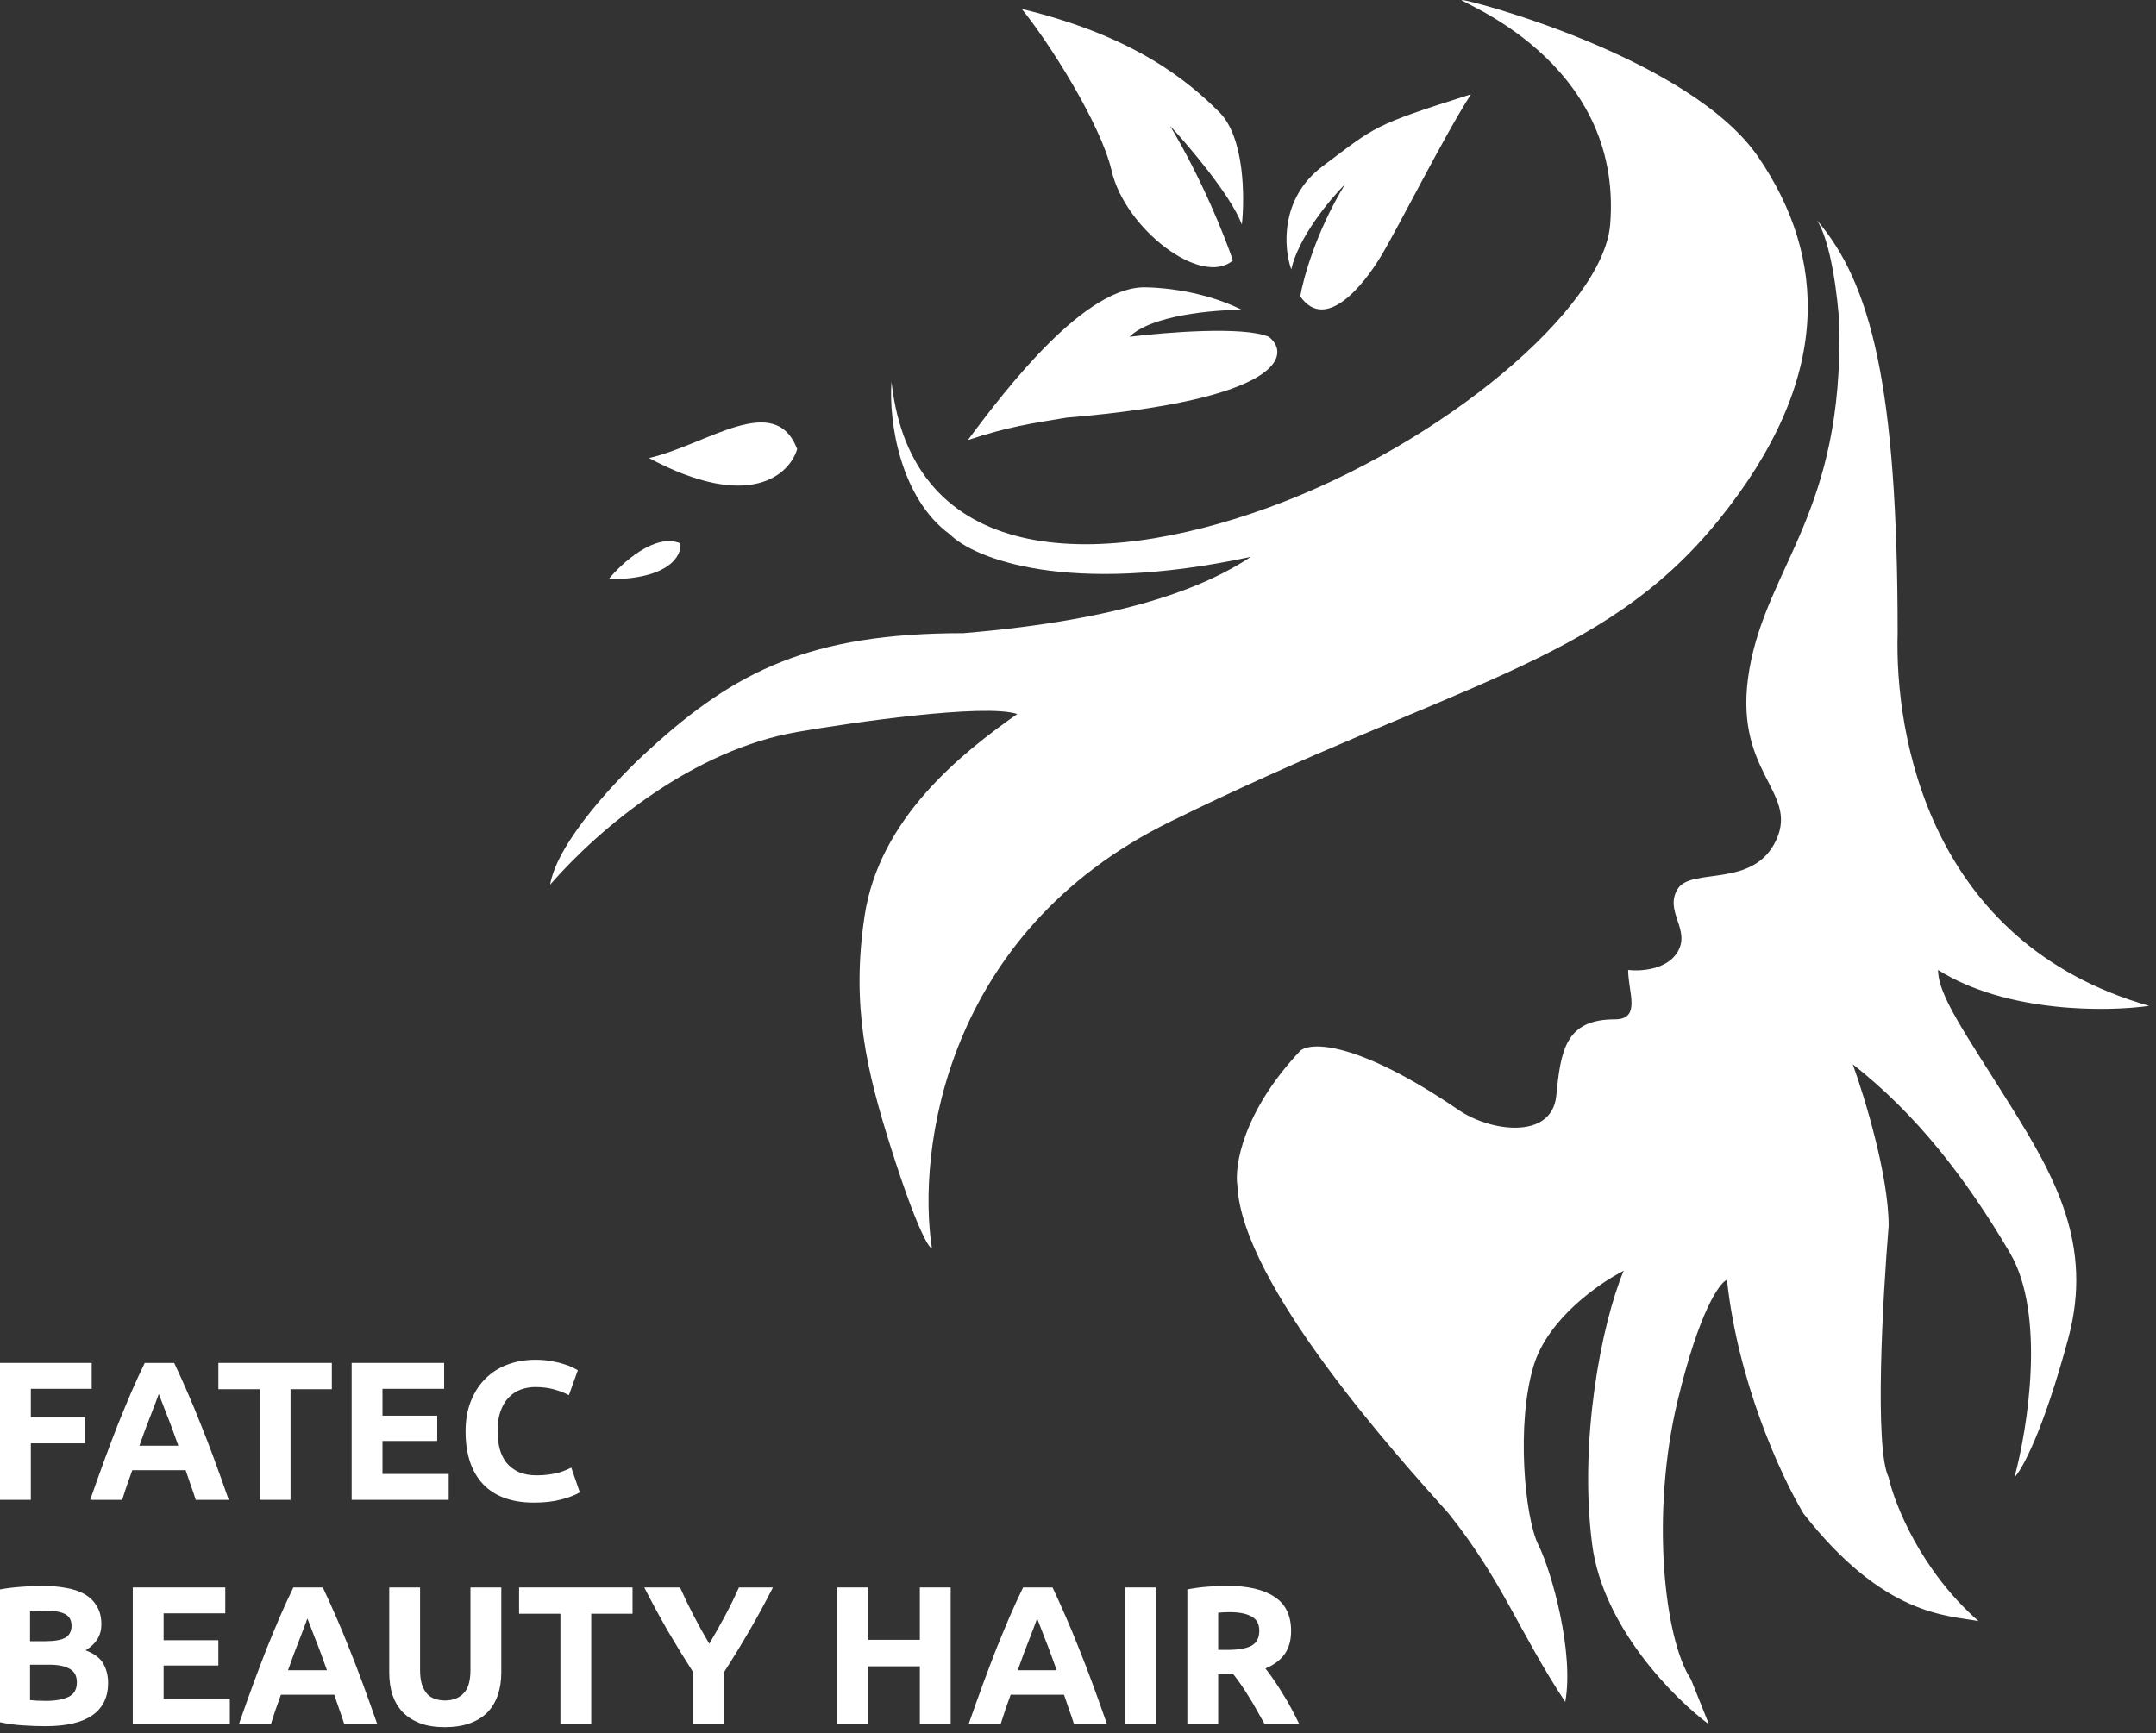 <svg width="240" height="193" viewBox="0 0 240 193" fill="none" xmlns="http://www.w3.org/2000/svg">
<rect x="0" y="0" width="240" height="193" fill="#333333" stroke="none"/>
<path d="M149.74 20.5C146.54 25.7 145.073 31 144.74 33C147.54 37 151.74 31.833 153.74 28.5C155.74 25.167 160.74 15.167 163.74 10.5C152.74 14 153.24 14 147.24 18.5C142.44 22.1 142.907 27.667 143.74 30C144.54 26.4 148.073 22.167 149.74 20.5Z" fill="white"/>
<path d="M123.74 19C122.54 13.8 116.74 4.667 113.74 1C126.24 4 132.24 9 135.74 12.5C138.54 15.3 138.573 22 138.24 25C137.04 21.8 132.407 16.333 130.24 14C133.84 20 136.407 26.5 137.24 29C133.74 32 125.24 25.5 123.74 19Z" fill="white"/>
<path d="M127.74 32C120.94 31.6 112.073 43.167 107.74 49C112.24 47.5 114.917 47.125 118.74 46.5C142.74 44.5 143.78 39.476 141.24 37.5C138.44 36.3 129.74 37 125.74 37.5C128.14 35.1 135.073 34.5 138.24 34.5C133.24 32 127.74 32 127.74 32Z" fill="white"/>
<path d="M72.24 51C78.74 49.5 86.24 43.5 88.74 50C87.907 52.833 83.44 57 72.24 51Z" fill="white"/>
<path d="M130.24 91.5C105.04 103.9 102.073 128.333 103.74 139C103.407 139 102.04 136.8 99.24 128C96.44 119.2 94.74 112 96.24 102C97.877 91.09 107.073 83.833 113.24 79.5C109.64 78.3 94.674 80.468 88.74 81.5C77.24 83.5 66.907 92 61.24 98.5C62.04 93.7 68.907 86.5 72.24 83.5C81.84 74.7 90.24 70.5 107.24 70.5C125.24 69 134.24 65.333 139.24 62C118.84 66.4 108.407 62.167 105.74 59.5C100.24 55.5 98.907 47 99.24 42.5C101.485 62.956 121.74 63.609 141.24 56.5C160.74 49.391 178.488 34.27 179.24 25C180.74 6.5 161.74 0 162.74 0C163.74 0 188.24 6.5 195.74 17.5C203.24 28.5 204.24 42 191.24 58C178.24 74 161.74 76 130.24 91.5Z" fill="white"/>
<path d="M67.74 64.5C69.24 62.667 72.94 59.3 75.74 60.5C75.907 61.833 74.54 64.5 67.74 64.5Z" fill="white"/>
<path d="M211.24 70.5C211.24 42.9 208.24 31.5 202.24 24.5C203.84 26.9 204.573 33.167 204.74 36C205.24 57 196.74 63 194.74 74.5C192.74 86 200.24 88 197.74 93.5C195.24 99 188.24 96.5 186.74 99C185.24 101.5 188.24 103.5 186.74 106C185.54 108 182.573 108.167 181.24 108C181.24 110.5 182.74 113.5 179.74 113.5C174.24 113.5 173.74 117 173.24 122C172.74 127 165.74 126 162.24 123.5C151.04 115.9 145.907 116 144.74 117C138.34 123.8 137.407 129.833 137.74 132C138.24 143 155.573 162.167 161.24 168.5C167.24 176 169.073 181.667 174.24 189.5C175.24 184 172.74 175 171.24 172C169.74 169 168.74 158.5 170.74 152C172.34 146.8 178.073 142.833 180.74 141.5C178.24 147.5 175.74 160.5 177.24 172C178.44 181.2 186.407 189.167 190.24 192L188.24 187C185.24 182.5 183.74 168.5 186.74 156C189.14 146 191.407 142.833 192.24 142.5C193.44 153.7 198.073 164 200.74 168.5C209.74 180 216.74 179.833 220.24 180.5C213.84 174.9 210.907 167.5 210.24 164.5C208.64 161.3 209.573 144.5 210.24 136.5C210.24 130.9 207.573 122.167 206.24 118.5C213.24 124 218.74 131 223.74 139.5C227.74 146.3 225.74 159 224.24 164.5C225.073 163.667 227.44 159.4 230.24 149C233.04 138.6 228.74 131 223.74 123C218.74 115 215.74 110.833 215.74 108C223.34 112.8 234.573 112.667 239.24 112C214.74 105 210.907 81.833 211.24 70.5Z" fill="white"/>
<path d="M0 167V151.754H10.208V154.636H3.432V157.826H9.46V160.708H3.432V167H0Z" fill="white"/>
<path d="M21.788 167C21.627 166.472 21.443 165.929 21.238 165.372C21.047 164.815 20.857 164.257 20.666 163.7H14.726C14.535 164.257 14.337 164.815 14.132 165.372C13.941 165.929 13.765 166.472 13.604 167H10.04C10.612 165.357 11.155 163.839 11.668 162.446C12.181 161.053 12.68 159.74 13.164 158.508C13.663 157.276 14.147 156.11 14.616 155.01C15.1 153.895 15.599 152.81 16.112 151.754H19.39C19.889 152.81 20.38 153.895 20.864 155.01C21.348 156.11 21.832 157.276 22.316 158.508C22.815 159.74 23.321 161.053 23.834 162.446C24.347 163.839 24.89 165.357 25.462 167H21.788ZM17.674 155.208C17.601 155.428 17.491 155.729 17.344 156.11C17.197 156.491 17.029 156.931 16.838 157.43C16.647 157.929 16.435 158.479 16.2 159.08C15.98 159.681 15.753 160.312 15.518 160.972H19.852C19.617 160.312 19.39 159.681 19.17 159.08C18.95 158.479 18.737 157.929 18.532 157.43C18.341 156.931 18.173 156.491 18.026 156.11C17.879 155.729 17.762 155.428 17.674 155.208Z" fill="white"/>
<path d="M36.939 151.754V154.68H32.341V167H28.909V154.68H24.311V151.754H36.939Z" fill="white"/>
<path d="M39.145 167V151.754H49.441V154.636H42.577V157.628H48.67V160.444H42.577V164.118H49.947V167H39.145Z" fill="white"/>
<path d="M59.438 167.308C56.96 167.308 55.068 166.619 53.762 165.24C52.472 163.861 51.826 161.903 51.826 159.366C51.826 158.105 52.024 156.983 52.42 156C52.816 155.003 53.359 154.167 54.048 153.492C54.738 152.803 55.559 152.282 56.512 151.93C57.466 151.578 58.5 151.402 59.614 151.402C60.26 151.402 60.846 151.453 61.374 151.556C61.902 151.644 62.364 151.754 62.76 151.886C63.156 152.003 63.486 152.128 63.75 152.26C64.014 152.392 64.205 152.495 64.322 152.568L63.332 155.34C62.863 155.091 62.313 154.878 61.682 154.702C61.066 154.526 60.362 154.438 59.57 154.438C59.042 154.438 58.522 154.526 58.008 154.702C57.51 154.878 57.062 155.164 56.666 155.56C56.285 155.941 55.977 156.44 55.742 157.056C55.508 157.672 55.39 158.42 55.39 159.3C55.39 160.004 55.464 160.664 55.61 161.28C55.772 161.881 56.021 162.402 56.358 162.842C56.71 163.282 57.165 163.634 57.722 163.898C58.28 164.147 58.954 164.272 59.746 164.272C60.245 164.272 60.692 164.243 61.088 164.184C61.484 164.125 61.836 164.059 62.144 163.986C62.452 163.898 62.724 163.803 62.958 163.7C63.193 163.597 63.406 163.502 63.596 163.414L64.542 166.164C64.058 166.457 63.376 166.721 62.496 166.956C61.616 167.191 60.597 167.308 59.438 167.308Z" fill="white"/>
<path d="M5.082 192.198C4.246 192.198 3.41 192.169 2.574 192.11C1.753 192.066 0.895 191.949 0 191.758V176.974C0.704 176.842 1.474 176.747 2.31 176.688C3.146 176.615 3.923 176.578 4.642 176.578C5.61 176.578 6.497 176.651 7.304 176.798C8.125 176.93 8.829 177.165 9.416 177.502C10.003 177.839 10.457 178.287 10.78 178.844C11.117 179.387 11.286 180.061 11.286 180.868C11.286 182.085 10.699 183.046 9.526 183.75C10.494 184.117 11.154 184.615 11.506 185.246C11.858 185.877 12.034 186.588 12.034 187.38C12.034 188.979 11.447 190.181 10.274 190.988C9.115 191.795 7.385 192.198 5.082 192.198ZM3.344 185.356V189.294C3.593 189.323 3.865 189.345 4.158 189.36C4.451 189.375 4.774 189.382 5.126 189.382C6.153 189.382 6.981 189.235 7.612 188.942C8.243 188.649 8.558 188.106 8.558 187.314C8.558 186.61 8.294 186.111 7.766 185.818C7.238 185.51 6.483 185.356 5.5 185.356H3.344ZM3.344 182.738H5.016C6.072 182.738 6.827 182.606 7.282 182.342C7.737 182.063 7.964 181.623 7.964 181.022C7.964 180.406 7.729 179.973 7.26 179.724C6.791 179.475 6.101 179.35 5.192 179.35C4.899 179.35 4.583 179.357 4.246 179.372C3.909 179.372 3.608 179.387 3.344 179.416V182.738Z" fill="white"/>
<path d="M14.781 192V176.754H25.077V179.636H18.213V182.628H24.307V185.444H18.213V189.118H25.583V192H14.781Z" fill="white"/>
<path d="M38.331 192C38.17 191.472 37.986 190.929 37.781 190.372C37.59 189.815 37.4 189.257 37.209 188.7H31.269C31.078 189.257 30.88 189.815 30.675 190.372C30.484 190.929 30.308 191.472 30.147 192H26.583C27.155 190.357 27.698 188.839 28.211 187.446C28.724 186.053 29.223 184.74 29.707 183.508C30.206 182.276 30.69 181.11 31.159 180.01C31.643 178.895 32.142 177.81 32.655 176.754H35.933C36.432 177.81 36.923 178.895 37.407 180.01C37.891 181.11 38.375 182.276 38.859 183.508C39.358 184.74 39.864 186.053 40.377 187.446C40.89 188.839 41.433 190.357 42.005 192H38.331ZM34.217 180.208C34.144 180.428 34.034 180.729 33.887 181.11C33.74 181.491 33.572 181.931 33.381 182.43C33.19 182.929 32.978 183.479 32.743 184.08C32.523 184.681 32.296 185.312 32.061 185.972H36.395C36.16 185.312 35.933 184.681 35.713 184.08C35.493 183.479 35.28 182.929 35.075 182.43C34.884 181.931 34.716 181.491 34.569 181.11C34.422 180.729 34.305 180.428 34.217 180.208Z" fill="white"/>
<path d="M49.511 192.308C48.44 192.308 47.516 192.161 46.739 191.868C45.962 191.56 45.316 191.142 44.803 190.614C44.304 190.071 43.93 189.433 43.681 188.7C43.446 187.952 43.329 187.131 43.329 186.236V176.754H46.761V185.95C46.761 186.566 46.827 187.094 46.959 187.534C47.105 187.959 47.296 188.311 47.531 188.59C47.78 188.854 48.074 189.045 48.411 189.162C48.763 189.279 49.144 189.338 49.555 189.338C50.391 189.338 51.066 189.081 51.579 188.568C52.107 188.055 52.371 187.182 52.371 185.95V176.754H55.803V186.236C55.803 187.131 55.678 187.952 55.429 188.7C55.179 189.448 54.798 190.093 54.285 190.636C53.772 191.164 53.119 191.575 52.327 191.868C51.535 192.161 50.596 192.308 49.511 192.308Z" fill="white"/>
<path d="M70.412 176.754V179.68H65.814V192H62.382V179.68H57.783V176.754H70.412Z" fill="white"/>
<path d="M78.957 183.024C79.573 181.983 80.16 180.941 80.717 179.9C81.275 178.859 81.788 177.81 82.257 176.754H86.041C85.205 178.397 84.34 179.988 83.445 181.528C82.55 183.068 81.605 184.615 80.607 186.17V192H77.175V186.214C76.178 184.659 75.225 183.105 74.315 181.55C73.421 179.995 72.555 178.397 71.719 176.754H75.701C76.171 177.81 76.677 178.859 77.219 179.9C77.762 180.941 78.341 181.983 78.957 183.024Z" fill="white"/>
<path d="M102.395 176.754H105.827V192H102.395V185.532H96.631V192H93.199V176.754H96.631V182.584H102.395V176.754Z" fill="white"/>
<path d="M119.563 192C119.402 191.472 119.219 190.929 119.013 190.372C118.823 189.815 118.632 189.257 118.441 188.7H112.501C112.311 189.257 112.113 189.815 111.907 190.372C111.717 190.929 111.541 191.472 111.379 192H107.815C108.387 190.357 108.93 188.839 109.443 187.446C109.957 186.053 110.455 184.74 110.939 183.508C111.438 182.276 111.922 181.11 112.391 180.01C112.875 178.895 113.374 177.81 113.887 176.754H117.165C117.664 177.81 118.155 178.895 118.639 180.01C119.123 181.11 119.607 182.276 120.091 183.508C120.59 184.74 121.096 186.053 121.609 187.446C122.123 188.839 122.665 190.357 123.237 192H119.563ZM115.449 180.208C115.376 180.428 115.266 180.729 115.119 181.11C114.973 181.491 114.804 181.931 114.613 182.43C114.423 182.929 114.21 183.479 113.975 184.08C113.755 184.681 113.528 185.312 113.293 185.972H117.627C117.393 185.312 117.165 184.681 116.945 184.08C116.725 183.479 116.513 182.929 116.307 182.43C116.117 181.931 115.948 181.491 115.801 181.11C115.655 180.729 115.537 180.428 115.449 180.208Z" fill="white"/>
<path d="M125.211 176.754H128.643V192H125.211V176.754Z" fill="white"/>
<path d="M136.638 176.578C138.926 176.578 140.679 176.989 141.896 177.81C143.113 178.617 143.722 179.878 143.722 181.594C143.722 182.665 143.473 183.537 142.974 184.212C142.49 184.872 141.786 185.393 140.862 185.774C141.17 186.155 141.493 186.595 141.83 187.094C142.167 187.578 142.497 188.091 142.82 188.634C143.157 189.162 143.48 189.719 143.788 190.306C144.096 190.878 144.382 191.443 144.646 192H140.796C140.517 191.501 140.231 190.995 139.938 190.482C139.659 189.969 139.366 189.47 139.058 188.986C138.765 188.502 138.471 188.047 138.178 187.622C137.885 187.182 137.591 186.786 137.298 186.434H135.604V192H132.172V176.974C132.92 176.827 133.69 176.725 134.482 176.666C135.289 176.607 136.007 176.578 136.638 176.578ZM136.836 179.504C136.587 179.504 136.359 179.511 136.154 179.526C135.963 179.541 135.78 179.555 135.604 179.57V183.706H136.572C137.863 183.706 138.787 183.545 139.344 183.222C139.901 182.899 140.18 182.349 140.18 181.572C140.18 180.824 139.894 180.296 139.322 179.988C138.765 179.665 137.936 179.504 136.836 179.504Z" fill="white"/>
</svg>

